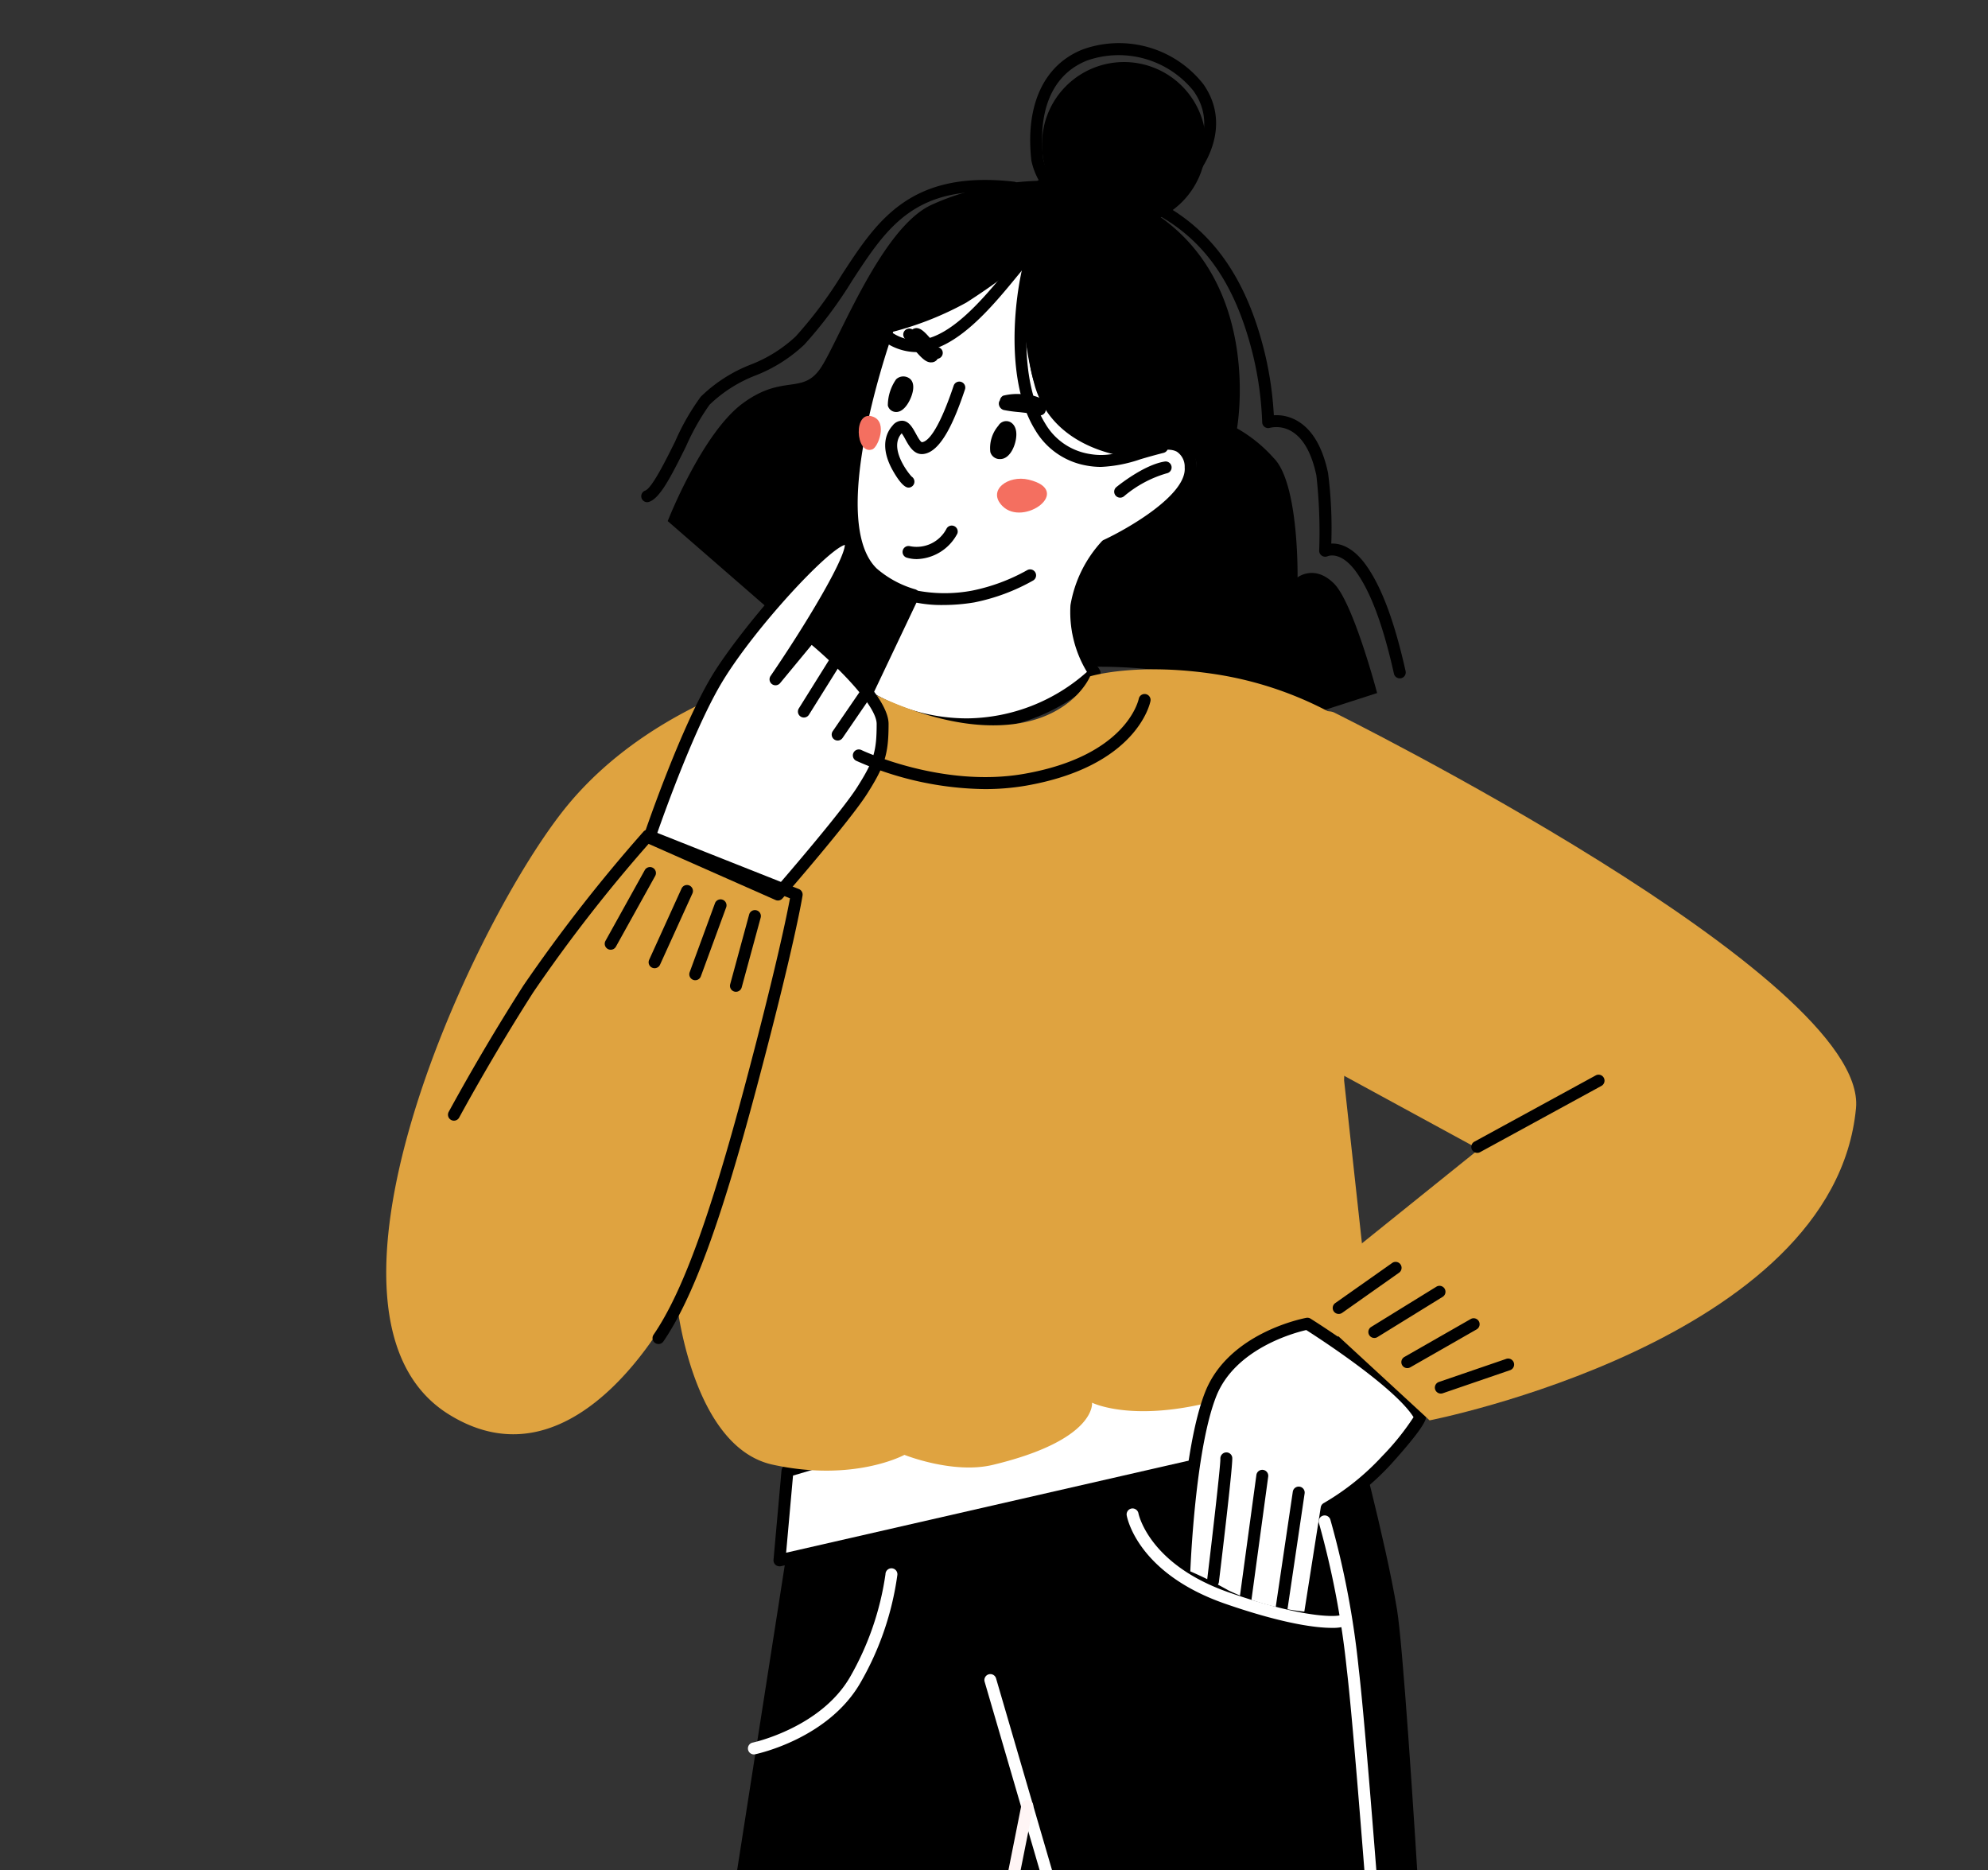 <svg xmlns="http://www.w3.org/2000/svg" width="185" height="174"><rect width="100%" height="100%" fill="#333333" stroke="none"/><defs><clipPath id="a"><path transform="translate(223 743)" stroke="#707070" fill="#fff" d="M0 0h185v174H0z"/></clipPath><style>.c{fill:#fff}.d{fill:#dfa340}</style></defs><g transform="translate(-223 -743)" clip-path="url(#a)"><path d="M351.674 924.668h3.688c-.858-14.123-1.834-28.784-2.364-31.964-1.078-6.486-4-17.318-4-17.318l-52.9 12.789-5.7 36.492h28.852l1.473-7.661 2.462 7.661h28.486z"/><path class="c" d="M296.279 879.854l-.744 8.311 55.317-12.648-3.859-10.616z"/><path d="M295.534 888.721a.555.555 0 01-.552-.6l.744-8.313a.556.556 0 01.4-.482l50.714-14.952a.556.556 0 01.678.343l3.858 10.617a.556.556 0 01-.4.73l-55.316 12.648a.561.561 0 01-.126.009zm1.264-8.442l-.643 7.177 53.959-12.339-3.465-9.535z"/><path class="c" d="M305.693 773.402s-6.569 17.962-1.5 22.892a10.078 10.078 0 003.807 2.068l-4.438 9.337a17.74 17.74 0 009.475 2.689 17.2 17.2 0 0011.81-4.793 10.624 10.624 0 01-1.687-6.215 11.148 11.148 0 012.773-5.639s8.156-3.779 7.857-7.3c-.324-3.828-4.915-1.376-4.915-1.376s-7.177-.216-9.027-6.226a33.649 33.649 0 01-.878-12.78 73.06 73.06 0 01-6.334 4.622 30.294 30.294 0 01-6.943 2.721z"/><path d="M312.8 810.945a18.15 18.15 0 01-9.548-2.789.555.555 0 01-.185-.695l4.167-8.767a9.888 9.888 0 01-3.421-2c-5.271-5.123 1.088-22.733 1.361-23.48a.553.553 0 01.386-.347 29.964 29.964 0 006.8-2.662 72.787 72.787 0 006.27-4.577.555.555 0 01.9.508 33.334 33.334 0 00.86 12.539c1.573 5.11 7.412 5.755 8.378 5.826.616-.305 2.781-1.26 4.279-.447a2.712 2.712 0 011.306 2.339c.313 3.683-6.836 7.222-8.076 7.805a10.555 10.555 0 00-2.556 5.248 10.124 10.124 0 001.6 5.843.555.555 0 01-.053.682 17.6 17.6 0 01-12.212 4.974zm-8.519-3.454a17.431 17.431 0 008.752 2.342 17.014 17.014 0 0011.116-4.323 10.754 10.754 0 01-1.534-6.2 11.616 11.616 0 012.925-5.959.564.564 0 01.167-.119c2.17-1.006 7.756-4.181 7.538-6.752a1.671 1.671 0 00-.73-1.457c-.97-.529-2.762.2-3.371.523a.517.517 0 01-.277.065c-.076 0-7.6-.3-9.541-6.616a32.855 32.855 0 01-1.04-11.684 62.086 62.086 0 01-5.355 3.836 29.625 29.625 0 01-6.812 2.714c-.784 2.248-5.965 17.725-1.532 22.031a9.512 9.512 0 003.566 1.931.552.552 0 01.354.773z"/><path d="M310.778 799.286a11.931 11.931 0 01-2.853-.294.555.555 0 01.286-1.072 13.807 13.807 0 005.254.028 17.553 17.553 0 005.116-1.9.555.555 0 01.561.958 18.414 18.414 0 01-5.494 2.042 17.6 17.6 0 01-2.87.238zm16.461-9.986a.555.555 0 01-.352-.983c.105-.086 2.578-2.1 4.53-2.382a.556.556 0 01.156 1.1 10.745 10.745 0 00-3.981 2.14.553.553 0 01-.353.125zm-19.694-.936c-.21 0-.654-.166-1.453-1.573-.95-1.673-.956-3.168-.02-4.21a1.1 1.1 0 01.954-.435c.581.069.893.64 1.2 1.192.134.245.413.758.56.8.452-.029 1.445-.75 2.962-5.263a.555.555 0 011.052.354c-.922 2.744-2.205 5.908-3.949 6.016-.807.042-1.253-.738-1.6-1.372a5.189 5.189 0 00-.338-.561l-.013.013c-1.2 1.333.568 3.64.946 4.021a.556.556 0 01-.2 1.009.464.464 0 01-.101.009zm8.513-2.654a.9.9 0 01-.9-.661 3.191 3.191 0 01.753-2.45.842.842 0 011.089-.339c.5.263.686.885.521 1.707s-.649 1.674-1.359 1.739a1.175 1.175 0 01-.104.004zm-9.656-4.38a.838.838 0 01-.242-.036.79.79 0 01-.54-.568 4.273 4.273 0 01.77-2.436.974.974 0 011.152-.142c.5.267.585.957.222 1.847-.28.679-.768 1.335-1.362 1.335zm3.226-4.617c-.522 0-1.008-.527-1.906-1.63-.165-.2-.372-.458-.437-.515a.546.546 0 01-.126-.767.564.564 0 01.742-.154l.061-.036c.585-.315 1.1.276 1.744 1.026a5.562 5.562 0 00.649.685.532.532 0 01.348.681.555.555 0 01-.445.378.679.679 0 01-.606.331zm10.143 4.935a.552.552 0 01-.321-.1 3.18 3.18 0 01-.443-.069 60.12 60.12 0 00-1.156-.137 12.434 12.434 0 01-1.456-.2.63.63 0 01-.442-.661.593.593 0 01.095-.241.607.607 0 01.3-.426 5.367 5.367 0 011.849-.132c1.492.108 1.868.5 2.022.781a.8.8 0 01.1.531.584.584 0 01-.147.481.552.552 0 01-.401.173zm-11.45 13.368a3.334 3.334 0 01-.949-.137.555.555 0 01.318-1.063 3.136 3.136 0 003.4-1.646.555.555 0 011 .471 4.412 4.412 0 01-3.769 2.375z"/><path d="M319.178 765.706s-3.709 3.592-6.782 4.918-6.674 2.7-6.674 2.7-1.1 3.936-1.9 7.249-2.949 12.359-.8 14.569a19.527 19.527 0 005.293 3.606l-4.507 8.965-18.672-16.234s3.193-8.174 7-10.967 5.595-.683 7.325-3.414 5.609-12.9 10.193-15.025 11.382-3.056 16.226-1.433c15.347 5.137 12.234 22.212 12.234 22.212a13.374 13.374 0 013.409 2.757c2.368 2.335 2.225 11.109 2.225 11.109s1.568-1.234 3.38.561 4.024 10.2 4.024 10.2l-5.657 1.823a76.571 76.571 0 00-10.847-3.3 45 45 0 00-9.44-.973s-3.387-1.915-2.213-5.188a25.085 25.085 0 013.3-6.023s9.263-5.508 7.9-8.208-5.69-.486-5.69-.486-6.8-1.986-8.864-5.652-.463-13.766-.463-13.766z"/><path d="M325.457 786.439a7.482 7.482 0 01-1.44-.143 6.909 6.909 0 01-4.689-3.3c-2.723-4.385-2.062-11.979-.954-16.013a.555.555 0 011.071.294c-1.057 3.846-1.709 11.051.827 15.134a5.84 5.84 0 003.957 2.794c1.608.311 2.664.007 4.582-.545a67.443 67.443 0 012.2-.606.555.555 0 01.273 1.076 55.57 55.57 0 00-2.169.6 13.02 13.02 0 01-3.658.709z"/><path d="M308.222 775.757a5.26 5.26 0 01-3.679-1.621.555.555 0 11.768-.8 4.079 4.079 0 003.133 1.307c3.037-.181 6.123-3.933 8.375-6.672.661-.8 1.23-1.5 1.73-2.018a.555.555 0 01.8.768c-.472.492-1.03 1.171-1.676 1.955-2.383 2.9-5.645 6.865-9.166 7.075-.093.003-.19.006-.285.006zm45.036 30.352a.553.553 0 01-.54-.433c-1-4.463-2.142-7.553-3.5-9.448-1.429-2-2.619-1.5-2.667-1.482a.569.569 0 01-.54-.044.557.557 0 01-.25-.474 47.39 47.39 0 00-.26-6.992c-.441-2.088-1.222-3.472-2.322-4.116a2.744 2.744 0 00-2-.318.555.555 0 01-.721-.52 31.49 31.49 0 00-.813-6.072c-1.892-7.873-5.593-12.37-12-14.582a15.438 15.438 0 00-7.012-1.049c0 .016-.005.031-.009.046a.536.536 0 01-.641.422.794.794 0 01-.669-.541.649.649 0 01.2-.648c.708-.659 4.141-.781 8.494.721 6.711 2.317 10.752 7.2 12.716 15.372a32.607 32.607 0 01.818 5.682 3.865 3.865 0 012.2.531c1.38.808 2.338 2.438 2.846 4.845a40.54 40.54 0 01.3 6.563c.774-.036 2 .28 3.237 2.013 1.444 2.019 2.646 5.241 3.677 9.851a.554.554 0 01-.419.663.56.56 0 01-.125.01zM283.23 789.72a.555.555 0 01-.19-1.077c.636-.231 1.934-2.852 2.794-4.585a21.741 21.741 0 012.379-4.152 13.834 13.834 0 014.653-2.988 12.929 12.929 0 004.183-2.621 39.19 39.19 0 004.319-5.784c3.264-5 6.351-9.724 16.026-8.607a.555.555 0 01-.127 1.1c-9-1.04-11.634 3-14.97 8.111a40.086 40.086 0 01-4.444 5.941 13.964 13.964 0 01-4.522 2.864 12.786 12.786 0 00-4.3 2.732 22.082 22.082 0 00-2.2 3.893c-1.465 2.957-2.426 4.779-3.409 5.136a.579.579 0 01-.192.037z"/><path class="d" d="M275.346 818.505c-8.789 11.213-25.153 46.972-10.608 56.063 12.217 7.635 21.213-10.607 21.213-10.607s1.365 13.637 8.94 15.3 12.273-.909 12.273-.909 4.528 1.818 8.227.931c9.684-2.322 9.232-5.786 9.232-5.786s4.209 2.128 13-.6a24.745 24.745 0 0012.728-8.637l-2.272-20.759 1.212-32.729a33.35 33.35 0 00-12.879-5c-7.577-1.213-11.97.151-11.97.151s-1.97 4.848-9.7 4.545-15.455-5.758-15.455-5.758-15.154 2.582-23.941 13.795z"/><path d="M319.972 756.609a7.629 7.629 0 117.626 7.422 7.527 7.527 0 01-7.626-7.422z"/><path d="M323.861 762.867a.571.571 0 01-.13-.014 6.413 6.413 0 01-4.753-4.915c-.587-5.18 1.179-8.958 4.848-10.365a9.988 9.988 0 0111.14 3.238c1.926 2.7 1.522 6.046-1.106 9.18a.555.555 0 11-.85-.713c2.312-2.755 2.686-5.534 1.052-7.823a8.945 8.945 0 00-9.84-2.846c-3.205 1.229-4.676 4.5-4.142 9.2a5.3 5.3 0 003.908 3.961.555.555 0 01-.128 1.094z"/><path class="c" d="M295.394 826.224l-11.966-5.292s3.375-9.972 6.367-14.88 11.2-14.114 12.272-12.81-6.9 12.963-6.9 12.963l3.3-3.988s6.673 5.447 6.673 8.13-.307 3.682-1.918 6.213-7.828 9.664-7.828 9.664z"/><path d="M295.393 826.778a.553.553 0 01-.225-.047l-11.966-5.292a.555.555 0 01-.3-.684c.139-.41 3.43-10.087 6.418-14.992 2.452-4.022 10.032-13.033 12.365-13.2a.922.922 0 01.809.325c.8.967-1.173 4.764-3.736 8.859a.6.6 0 01.054.038c.7.574 6.877 5.695 6.877 8.56 0 2.8-.337 3.891-2 6.511-1.614 2.537-7.618 9.438-7.874 9.731a.552.552 0 01-.422.191zm-11.275-6.147l11.124 4.919c1.206-1.394 6.126-7.118 7.507-9.288 1.557-2.447 1.831-3.331 1.831-5.915 0-1.667-3.545-5.237-6.045-7.349l-2.944 3.561a.555.555 0 01-.885-.667c3.383-4.945 6.868-10.831 6.915-12.2-1.6.448-8.322 7.676-11.352 12.647-2.559 4.192-5.438 12.249-6.151 14.292z"/><path class="c" d="M344.664 866.144s-6.921 1.276-9 6.576-2.463 16.846-2.463 16.846a23.793 23.793 0 013.883 1.892 23.269 23.269 0 007.765 2.082l1.61-10.22a23.607 23.607 0 005.584-4.481c2.557-2.839 3.337-4.087 3.068-4.142-1.848-3.169-10.447-8.553-10.447-8.553z"/><path d="M344.846 894.099a.331.331 0 01-.045 0 23.539 23.539 0 01-7.986-2.147 25.194 25.194 0 00-3.76-1.844.564.564 0 01-.412-.555c.016-.475.406-11.7 2.5-17.03 2.171-5.524 9.126-6.863 9.421-6.918a.557.557 0 01.395.075c.354.222 8.615 5.412 10.585 8.672a.6.6 0 01.135.216c.1.309.257.777-3.228 4.648a24.231 24.231 0 01-5.49 4.459l-1.568 9.955a.555.555 0 01-.547.469zm-11.079-4.91a38.271 38.271 0 013.578 1.787 21.68 21.68 0 007.034 1.96l1.527-9.7a.555.555 0 01.284-.4 23.305 23.305 0 005.435-4.364 23.678 23.678 0 002.917-3.627c-1.753-2.781-8.742-7.314-9.985-8.106-1.137.262-6.635 1.741-8.384 6.189-1.807 4.6-2.315 14.189-2.406 16.262zm-35.959-79.434a.555.555 0 01-.47-.849l3.009-4.816a.555.555 0 01.942.589l-3.01 4.816a.555.555 0 01-.471.26zm3.144 2.14a.555.555 0 01-.458-.869l2.475-3.612a.555.555 0 11.915.628l-2.475 3.612a.554.554 0 01-.457.241z"/><path d="M335.88 890.657a.487.487 0 01-.068 0 .554.554 0 01-.484-.617c.492-4.082 1.264-10.766 1.237-11.322a.568.568 0 01.505-.593.549.549 0 01.6.469c.074.567-.842 8.286-1.239 11.578a.554.554 0 01-.551.485zm2.987 1.974a.6.6 0 01-.075-.005.555.555 0 01-.476-.625l1.6-11.769a.555.555 0 111.1.148l-1.6 11.77a.554.554 0 01-.549.481zm3.343.897a.763.763 0 01-.082-.005.556.556 0 01-.468-.63l1.647-11.122a.556.556 0 011.1.162l-1.646 11.122a.555.555 0 01-.551.473z"/><path class="d" d="M347.116 809.27s49.748 24.623 48.6 36.829c-2.043 21.672-39.68 29.044-39.68 29.044l-12.475-11.5 17.068-13.727-13.18-7.175s-2.755-19.929-3.078-27.382 2.745-6.089 2.745-6.089z"/><path d="M284.279 868.041a.554.554 0 01-.458-.868c2.658-3.888 5.193-10.8 8.474-23.1 2.96-11.1 3.961-16.1 4.221-17.5l-13.059-5.177a141.814 141.814 0 00-10.818 13.9c-3.889 6.077-6.867 11.6-6.9 11.659a.555.555 0 11-.977-.526 203.36 203.36 0 016.939-11.731 147.005 147.005 0 0111.178-14.327.561.561 0 01.62-.147l13.843 5.487a.556.556 0 01.343.6c-.028.182-.738 4.611-4.322 18.051-3.315 12.434-5.9 19.444-8.63 23.441a.555.555 0 01-.454.238z"/><path d="M279.829 831.357a.543.543 0 01-.269-.07.555.555 0 01-.215-.754l3.655-6.58a.555.555 0 01.971.539l-3.655 6.58a.555.555 0 01-.487.285zm4.086 1.72a.554.554 0 01-.505-.784l3.011-6.623a.555.555 0 111.01.46l-3.011 6.623a.555.555 0 01-.505.324zm3.785 1.118a.537.537 0 01-.191-.034.553.553 0 01-.33-.712l2.354-6.414a.555.555 0 011.042.383l-2.355 6.414a.554.554 0 01-.52.363zm3.785 1.075a.545.545 0 01-.145-.02.554.554 0 01-.39-.681l1.766-6.49a.555.555 0 111.071.292l-1.766 6.49a.557.557 0 01-.536.409zm56.091 29.971a.555.555 0 01-.322-1.008l5.3-3.734a.555.555 0 11.64.907l-5.294 3.734a.559.559 0 01-.324.101zm3.317 2.235a.554.554 0 01-.292-1.026l6.047-3.73a.555.555 0 11.582.944l-6.047 3.731a.554.554 0 01-.29.081zm3.07 2.806a.555.555 0 01-.276-1.037l6.182-3.534a.555.555 0 01.55.964l-6.182 3.534a.551.551 0 01-.274.073zm3.118 2.368a.555.555 0 01-.18-1.08l6.265-2.147a.555.555 0 01.36 1.05l-6.265 2.148a.565.565 0 01-.18.029zm3.388-22.393a.555.555 0 01-.266-1.042l11.3-6.169a.555.555 0 01.532.974l-11.3 6.169a.552.552 0 01-.266.068zm-45.843-33.844a30.248 30.248 0 01-11.947-2.634.555.555 0 01.482-1c.073.036 7.488 3.545 15.114 2.219 9.5-1.653 10.653-6.786 10.7-7a.555.555 0 011.089.212c-.047.248-1.282 6.092-11.6 7.886a22.515 22.515 0 01-3.838.317z"/><path d="M318.731 787.626c-1.922-.466-3.908.991-2.443 2.457 1.971 1.971 6.646-1.439 2.443-2.457zm-14.55-2.82c.532-.2 1.425-2.491.1-3.023-1.93-.775-1.684 3.608-.1 3.023z" fill="#f46f60"/><path class="c" d="M293.164 906.22a.555.555 0 01-.113-1.1c.063-.013 6.348-1.383 9.07-6.132a26.794 26.794 0 003.28-9.532.555.555 0 111.1.109 27.5 27.5 0 01-3.422 9.974c-2.973 5.189-9.528 6.609-9.806 6.667a.539.539 0 01-.109.014zm27.507 12.507a.555.555 0 01-.533-.4l-5.51-18.869a.554.554 0 111.064-.31l5.51 18.869a.555.555 0 01-.532.71zm26.273-24.279c-1.341 0-4.333-.307-9.909-2.237-8.16-2.826-9.147-8.006-9.185-8.227a.555.555 0 01.452-.641.562.562 0 01.64.449c.011.059.966 4.777 8.456 7.37 7.594 2.63 10.162 2.145 10.188 2.139a.558.558 0 01.657.422.552.552 0 01-.411.66 4.26 4.26 0 01-.888.065z"/><path class="c" d="M350.562 924.666c-.847-11.1-1.75-22.315-2.227-26.312a81.53 81.53 0 00-2.592-13.642.555.555 0 011.057-.339 80.907 80.907 0 012.637 13.849c.479 4.022 1.387 15.3 2.237 26.444z"/><path d="M319.145 911.136l-2.7 13.531h-1.132l2.74-13.748a.555.555 0 111.088.217z" fill="#fff5f5"/></g></svg>